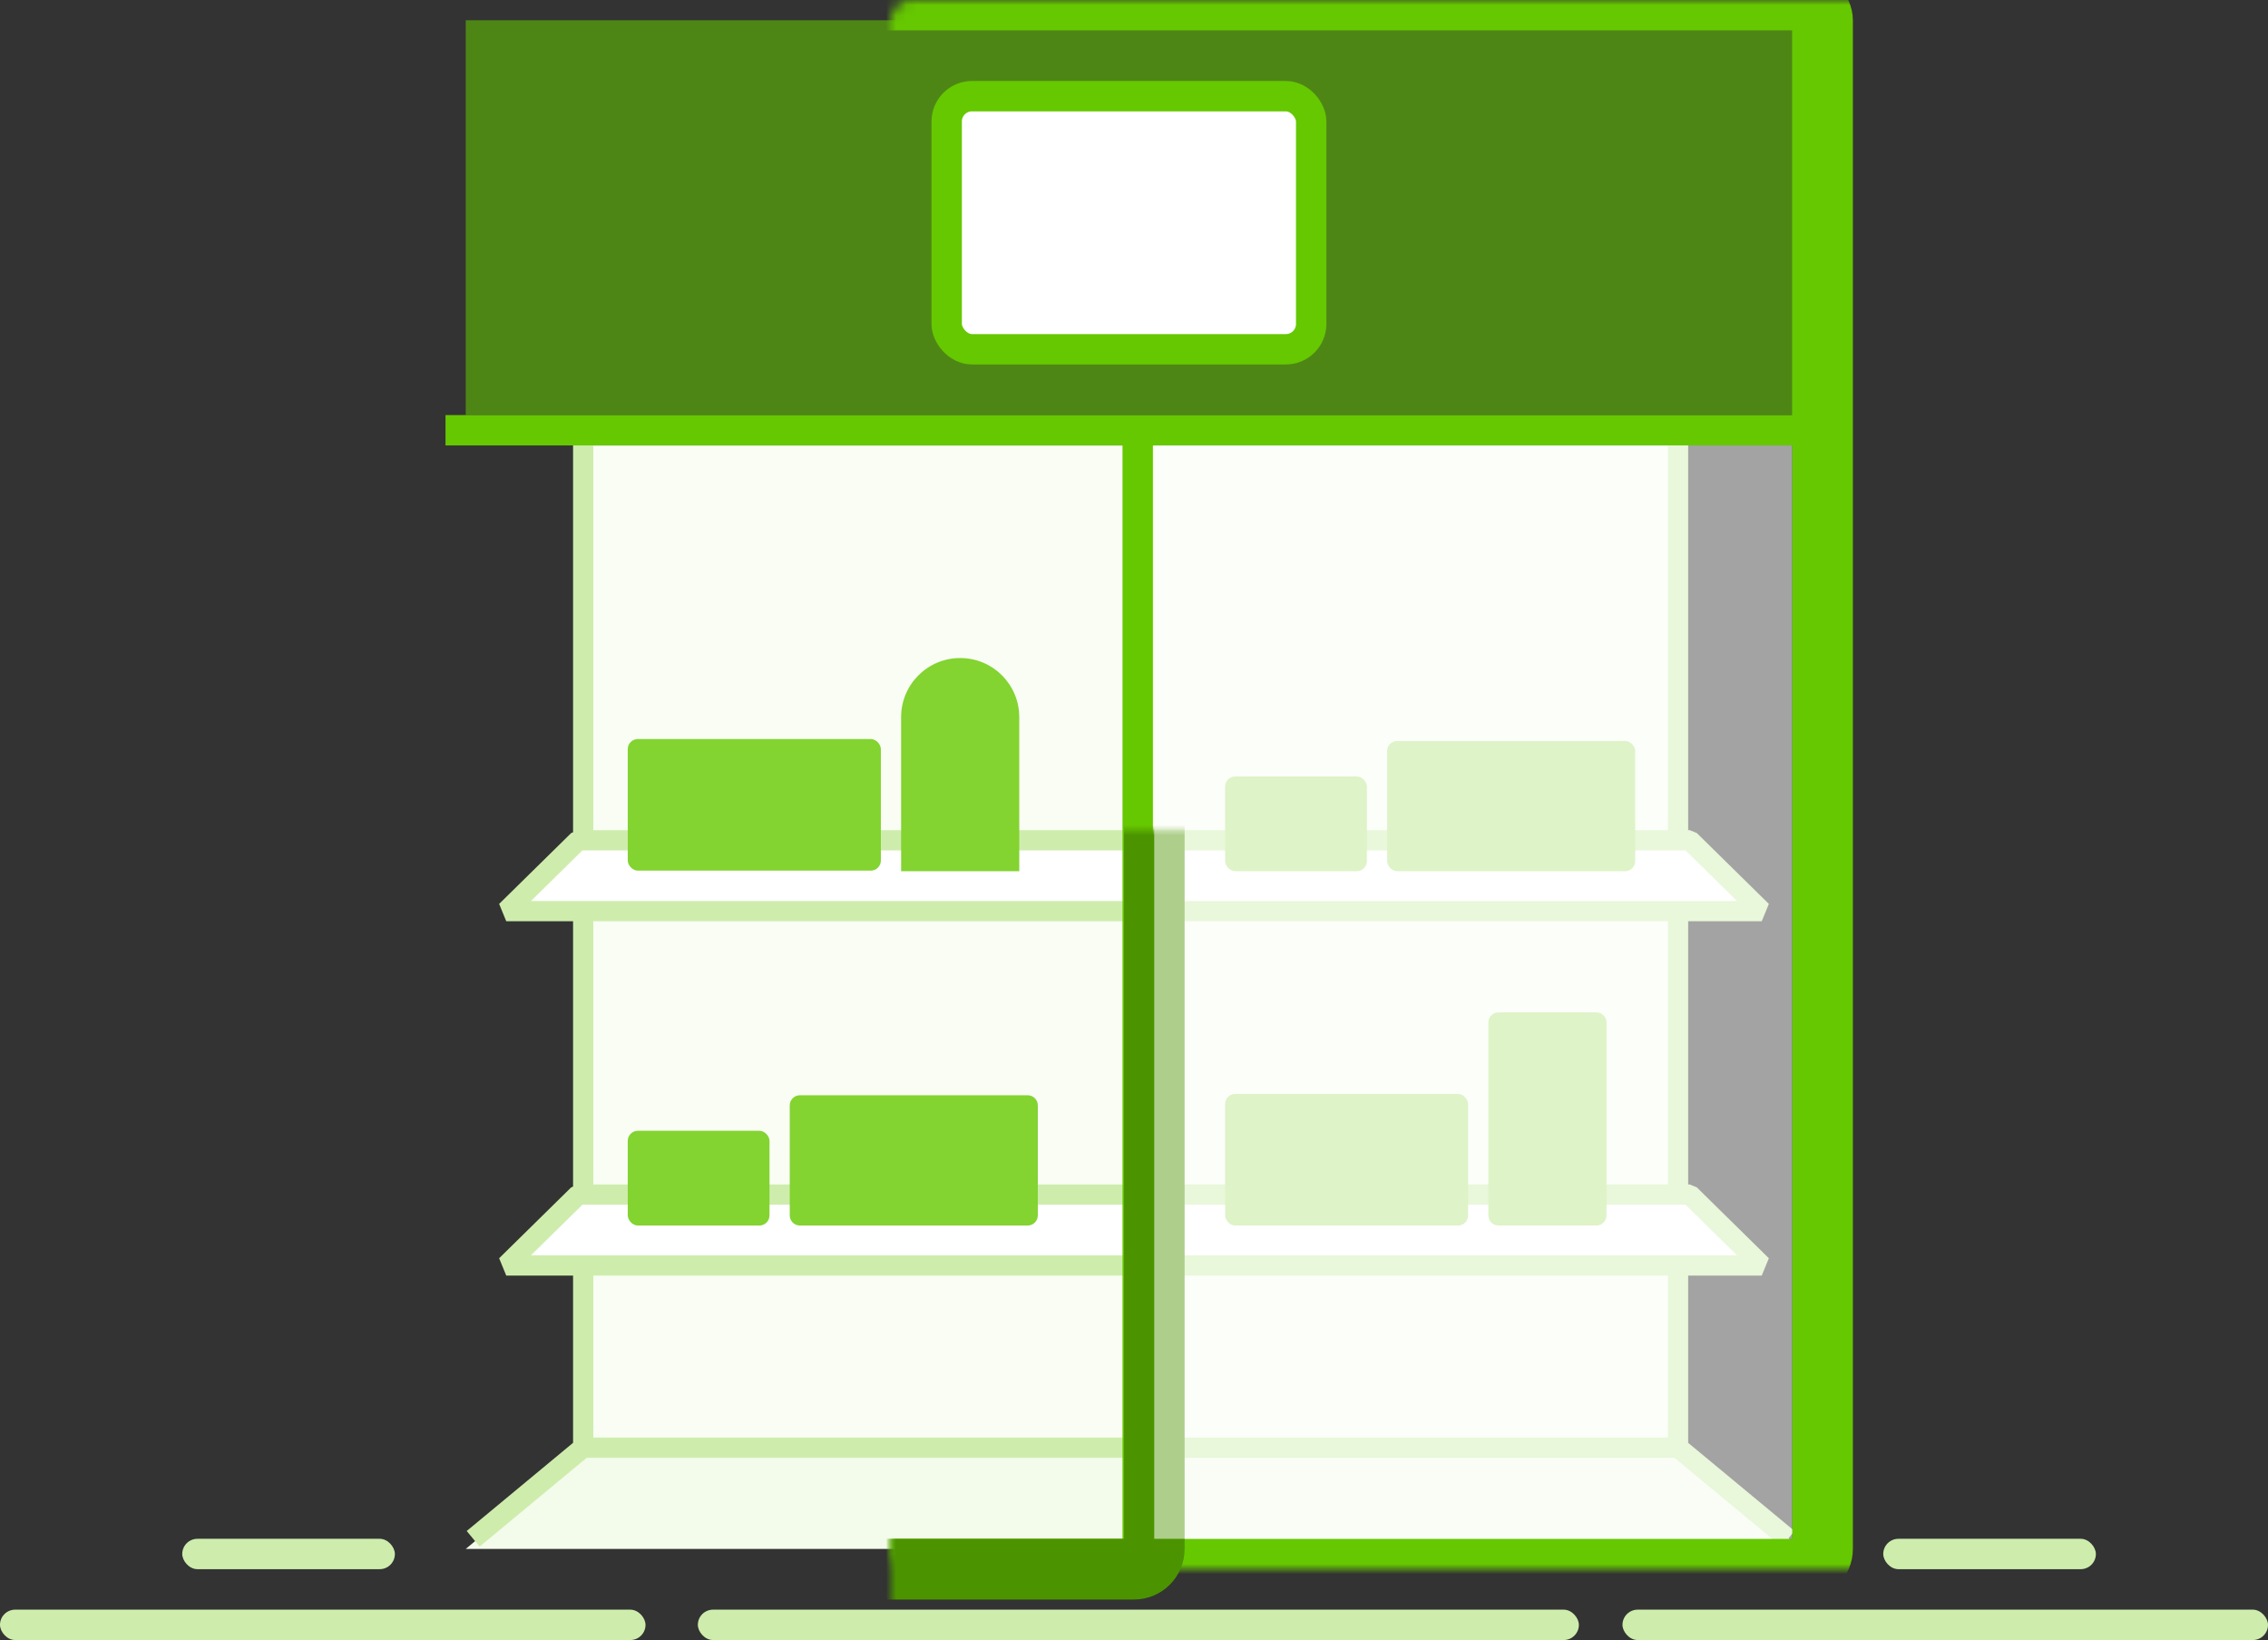 <svg width="224" height="162" viewBox="0 0 224 162" fill="none" xmlns="http://www.w3.org/2000/svg">
<rect x="0" y="0" width="224" height="162" fill="#333333" stroke="none"/>
<rect width="224" height="162" fill="black" fill-opacity="0"/>
<rect width="224" height="162" fill="black" fill-opacity="0"/>
<rect width="224" height="162" fill="black" fill-opacity="0"/>
<rect width="224" height="162" fill="black" fill-opacity="0"/>
<rect x="58" y="44" width="108" height="99" fill="#F9FDF4"/>
<path d="M58 143L46 153H178L165 143H58Z" fill="#F3FBEB"/>
<rect x="46" y="2" width="132" height="39" fill="#65C800" fill-opacity="0.56"/>
<rect width="224" height="162" fill="black" fill-opacity="0"/>
<rect width="224" height="10" fill="black" fill-opacity="0" transform="translate(0 152)"/>
<rect x="18" y="152" width="21" height="3" rx="1.5" fill="#CEEDAD"/>
<rect x="186" y="152" width="21" height="3" rx="1.5" fill="#CEEDAD"/>
<rect x="160.246" y="159" width="63.754" height="3" rx="1.5" fill="#CEEDAD"/>
<rect x="68.923" y="159" width="87.015" height="3" rx="1.5" fill="#CEEDAD"/>
<rect y="159" width="63.754" height="3" rx="1.5" fill="#CEEDAD"/>
<rect width="136" height="155" fill="black" fill-opacity="0" transform="translate(44)"/>
<rect width="136" height="155" fill="black" fill-opacity="0" transform="translate(44)"/>
<rect width="129.867" height="109" fill="black" fill-opacity="0" transform="translate(46.733 43)"/>
<path d="M57.6 43V142.99L46.733 152" stroke="#CEEDAD" stroke-width="2"/>
<path d="M57 143L166 143" stroke="#CEEDAD" stroke-width="2"/>
<path d="M165.733 43V142.99L176.6 152" stroke="#CEEDAD" stroke-width="2"/>
<mask id="path-12-inside-1" fill="white">
<rect x="44" width="136" height="155" rx="2"/>
</mask>
<rect x="44" width="136" height="155" rx="2" stroke="#65C800" stroke-width="6" mask="url(#path-12-inside-1)"/>
<line x1="44" y1="42.5" x2="180" y2="42.5" stroke="#65C800" stroke-width="3"/>
<path d="M50 125L57.115 118H166.885L174 125H50Z" fill="white" stroke="#CEEDAD" stroke-width="2" stroke-linecap="round" stroke-linejoin="bevel"/>
<path d="M50 90L57.115 83H166.885L174 90H50Z" fill="white" stroke="#CEEDAD" stroke-width="2" stroke-linecap="round" stroke-linejoin="bevel"/>
<line x1="112.367" y1="42.625" x2="112.367" y2="155" stroke="#65C800" stroke-width="3"/>
<mask id="path-17-inside-2" fill="white">
<rect x="44" y="41" width="70" height="114" rx="2"/>
</mask>
<rect x="44" y="41" width="70" height="114" rx="2" stroke="#4B9400" stroke-width="6" mask="url(#path-17-inside-2)"/>
<rect x="62" y="73" width="25" height="13" rx="1" fill="#83D331"/>
<rect x="121" y="108.057" width="24" height="13" rx="1" fill="#B5E585"/>
<path d="M78 109.188C78 108.636 78.448 108.188 79 108.188H101.5C102.052 108.188 102.5 108.636 102.5 109.188V120.056C102.5 120.609 102.052 121.056 101.5 121.056H79C78.448 121.056 78 120.609 78 120.056V109.188Z" fill="#83D331"/>
<rect x="62" y="111.698" width="14" height="9.358" rx="1" fill="#83D331"/>
<rect x="137" y="73.189" width="24.5" height="12.868" rx="1" fill="#B5E585"/>
<rect x="121" y="76.698" width="14" height="9.358" rx="1" fill="#B5E585"/>
<path d="M89 70.833C89 67.612 91.612 65 94.833 65C98.055 65 100.667 67.612 100.667 70.833V86.057H89V70.833Z" fill="#83D331"/>
<path d="M147 101C147 100.448 147.448 100 148 100H157.667C158.219 100 158.667 100.448 158.667 101V120.057C158.667 120.609 158.219 121.057 157.667 121.057H148C147.448 121.057 147 120.609 147 120.057V101Z" fill="#B5E585"/>
<mask id="path-26-inside-3" fill="white">
<rect x="106" y="41" width="8" height="114" rx="2"/>
</mask>
<rect x="106" y="41" width="8" height="114" rx="2" stroke="#65C800" stroke-width="6" mask="url(#path-26-inside-3)"/>
<rect x="93.5" y="9.5" width="36" height="25" rx="2.5" fill="white" stroke="#65C800" stroke-width="3"/>
<rect x="114" y="44" width="63" height="108" fill="white" fill-opacity="0.55"/>
</svg>
